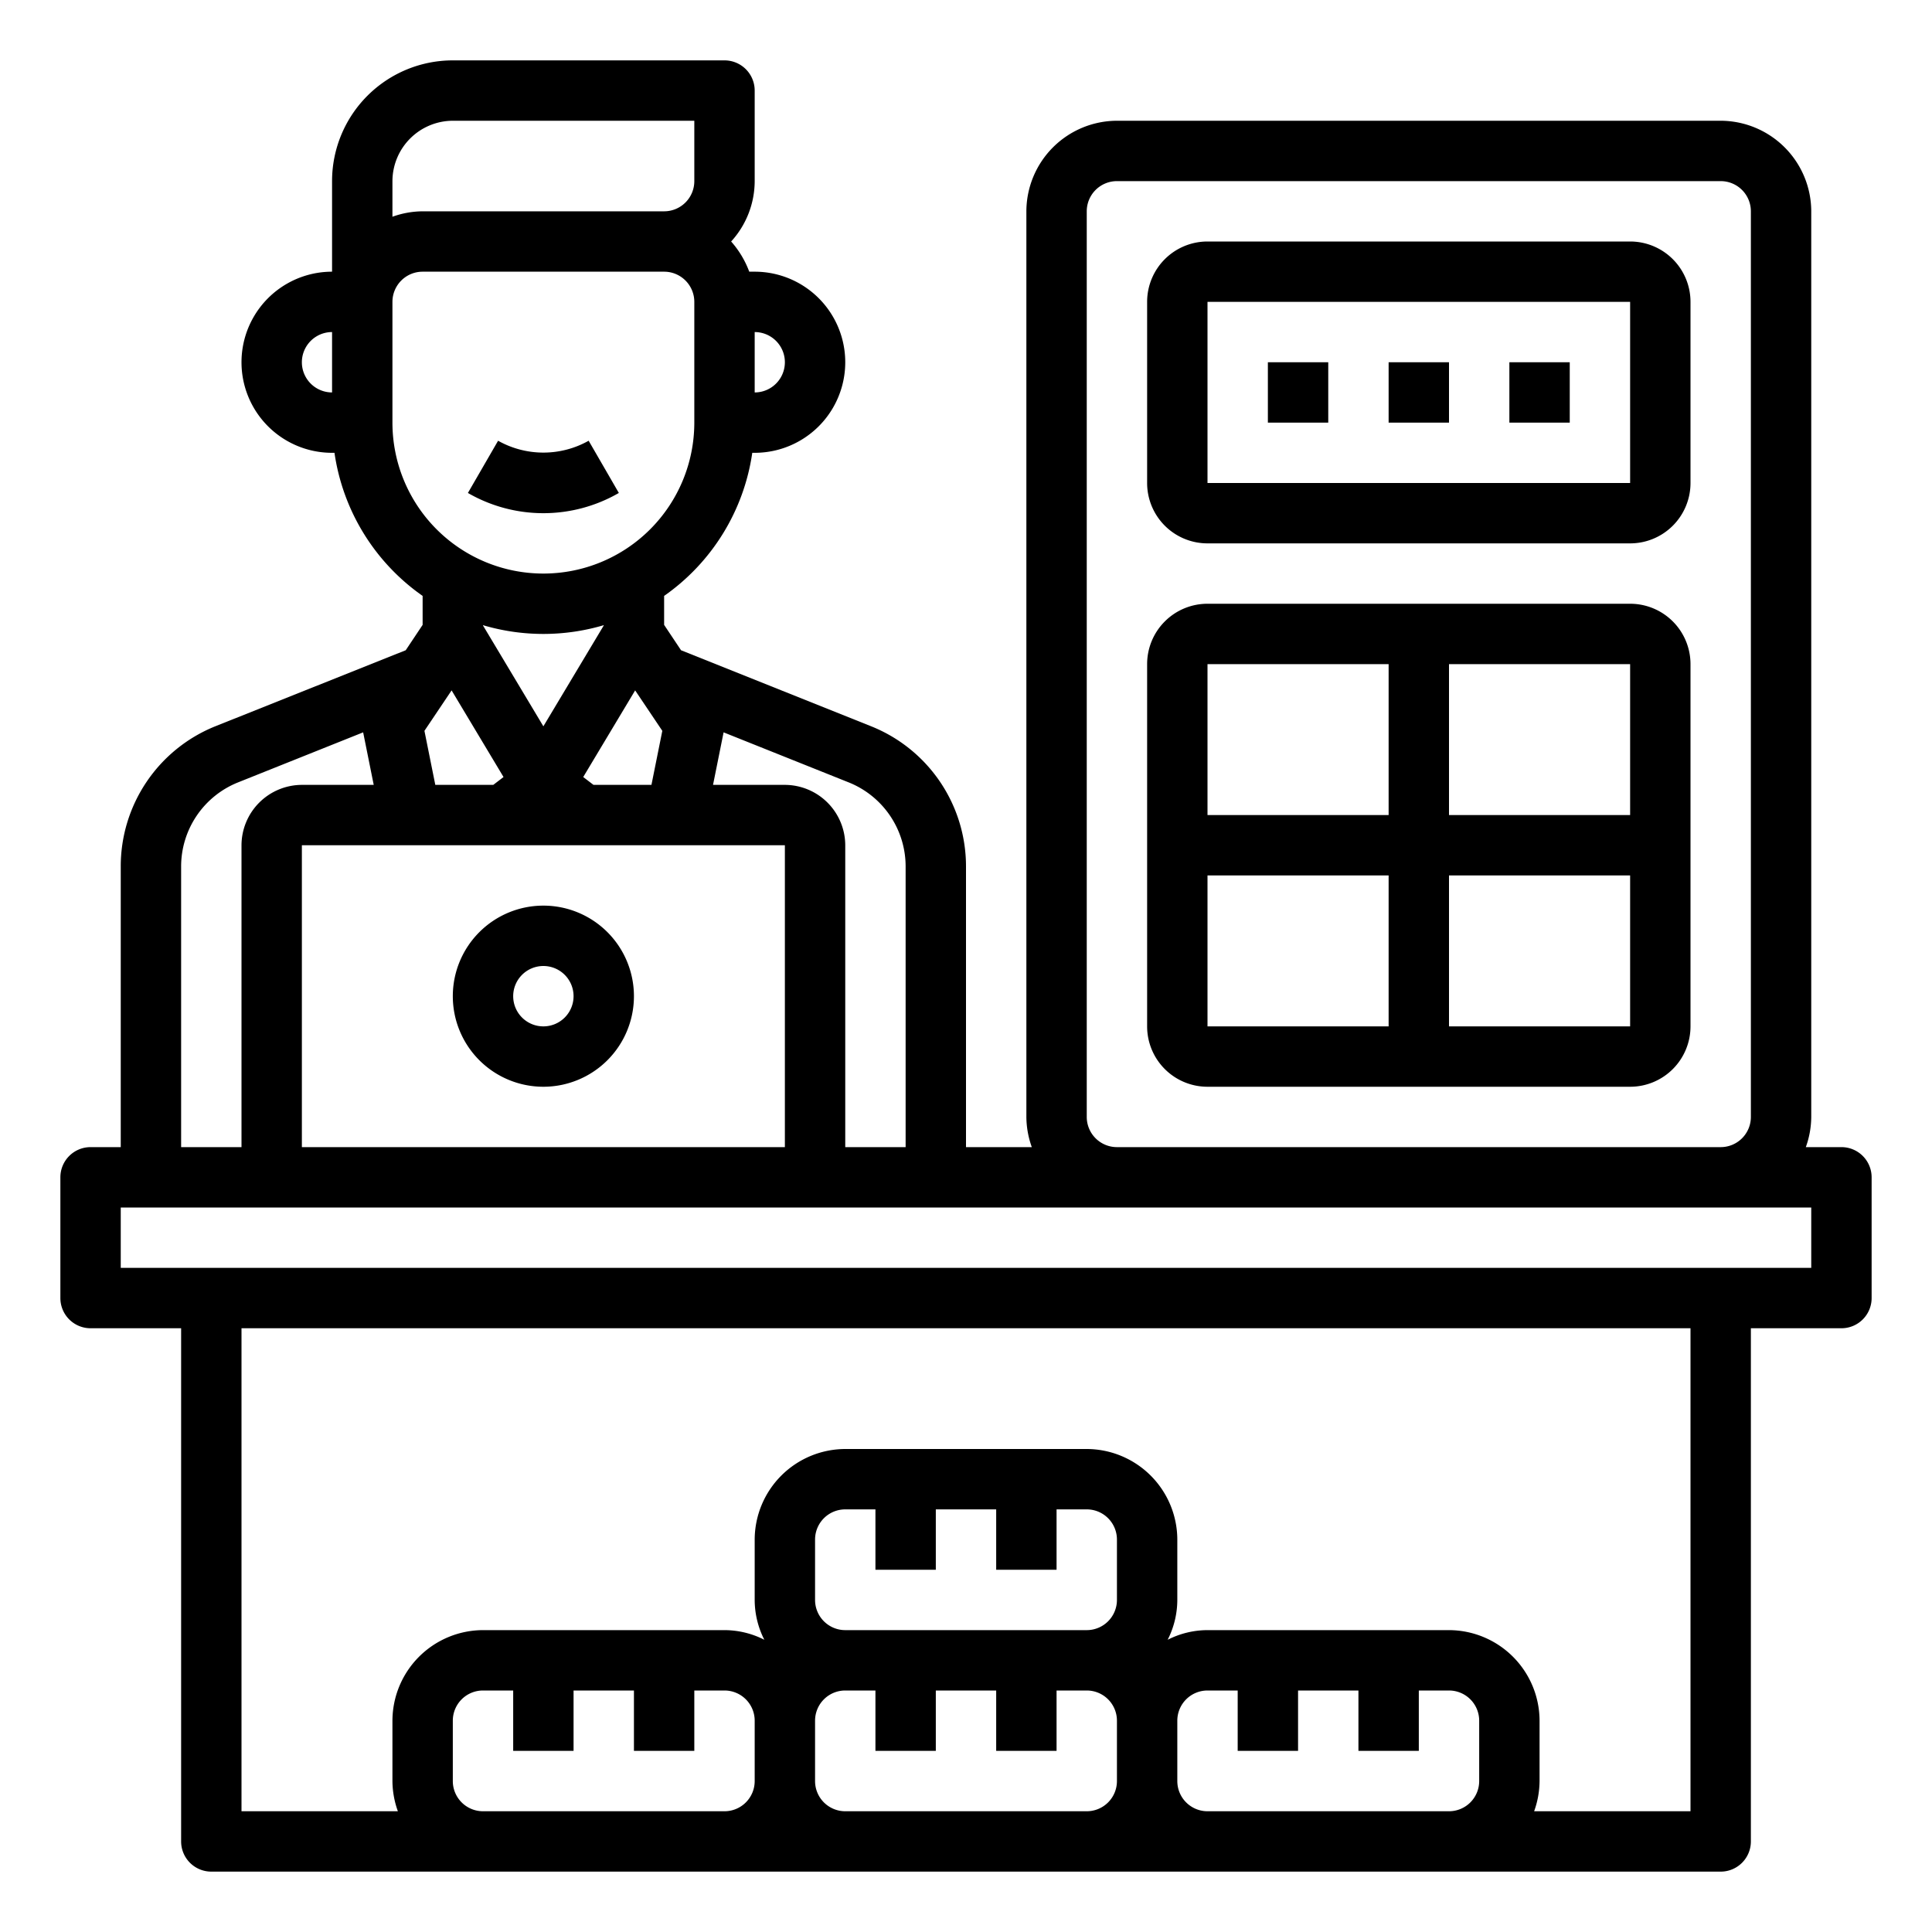 <svg xmlns="http://www.w3.org/2000/svg" viewBox="0 0 64 64" x="0px" y="0px"><g><path d="M54,20H40a2,2,0,0,0-2,2V34a2,2,0,0,0,2,2H54a2,2,0,0,0,2-2V22A2,2,0,0,0,54,20Zm0,7H48V22h6Zm-8-5v5H40V22Zm-6,7h6v5H40Zm8,5V29h6v5Z"></path><path d="M54,8H40a2,2,0,0,0-2,2v6a2,2,0,0,0,2,2H54a2,2,0,0,0,2-2V10A2,2,0,0,0,54,8Zm0,8H40V10H54Z"></path><rect x="50" y="12" width="2" height="2"></rect><rect x="46" y="12" width="2" height="2"></rect><rect x="42" y="12" width="2" height="2"></rect><path d="M20.5,16.33l-1-1.73a3.06,3.06,0,0,1-3,0l-1,1.73a5,5,0,0,0,5,0Z"></path><path d="M61,38H59.82A3,3,0,0,0,60,37V7a3.009,3.009,0,0,0-3-3H37a3.009,3.009,0,0,0-3,3V37a3,3,0,0,0,.18,1H32V28.71a5,5,0,0,0-3.14-4.65l-6.3-2.52L22,20.7v-.96A7.007,7.007,0,0,0,24.92,15H25a3,3,0,0,0,0-6h-.18a3.174,3.174,0,0,0-.6-1A2.974,2.974,0,0,0,25,6V3a1,1,0,0,0-1-1H15a4,4,0,0,0-4,4V9a3,3,0,0,0,0,6h.08A7.007,7.007,0,0,0,14,19.74v.96l-.56.84L7.13,24.06A5,5,0,0,0,4,28.71V38H3a1,1,0,0,0-1,1v4a1,1,0,0,0,1,1H6V61a1,1,0,0,0,1,1H57a1,1,0,0,0,1-1V44h3a1,1,0,0,0,1-1V39A1,1,0,0,0,61,38ZM25,11a1,1,0,0,1,0,2ZM11,13a1,1,0,0,1,0-2ZM36,7a1,1,0,0,1,1-1H57a1,1,0,0,1,1,1V37a1,1,0,0,1-1,1H37a1,1,0,0,1-1-1ZM23.97,24.26l4.15,1.66A3,3,0,0,1,30,28.71V38H28V28a2.006,2.006,0,0,0-2-2H23.62ZM13,6a2.006,2.006,0,0,1,2-2h8V6a1,1,0,0,1-1,1H14a3,3,0,0,0-1,.18Zm0,8V10a1,1,0,0,1,1-1h8a1,1,0,0,1,1,1v4a5,5,0,0,1-10,0Zm3,6.72v-.01a7.042,7.042,0,0,0,4,0v.01l-2,3.34Zm.68,5.02-.34.26H14.42l-.36-1.79.9-1.34Zm4.36-2.87.9,1.34L21.58,26H19.66l-.34-.26ZM26,28V38H10V28ZM6,28.71a3,3,0,0,1,1.88-2.79l4.15-1.66L12.38,26H10a2.006,2.006,0,0,0-2,2V38H6ZM25,59a1,1,0,0,1-1,1H16a1,1,0,0,1-1-1V57a1,1,0,0,1,1-1h1v2h2V56h2v2h2V56h1a1,1,0,0,1,1,1Zm12,0a1,1,0,0,1-1,1H28a1,1,0,0,1-1-1V57a1,1,0,0,1,1-1h1v2h2V56h2v2h2V56h1a1,1,0,0,1,1,1Zm0-6a1,1,0,0,1-1,1H28a1,1,0,0,1-1-1V51a1,1,0,0,1,1-1h1v2h2V50h2v2h2V50h1a1,1,0,0,1,1,1Zm12,6a1,1,0,0,1-1,1H40a1,1,0,0,1-1-1V57a1,1,0,0,1,1-1h1v2h2V56h2v2h2V56h1a1,1,0,0,1,1,1Zm7,1H50.82A3,3,0,0,0,51,59V57a3.009,3.009,0,0,0-3-3H40a2.923,2.923,0,0,0-1.32.32A2.923,2.923,0,0,0,39,53V51a3.009,3.009,0,0,0-3-3H28a3.009,3.009,0,0,0-3,3v2a2.923,2.923,0,0,0,.32,1.32A2.923,2.923,0,0,0,24,54H16a3.009,3.009,0,0,0-3,3v2a3,3,0,0,0,.18,1H8V44H56Zm4-18H4V40H60Z"></path><path d="M18,36a3,3,0,1,0-3-3A3,3,0,0,0,18,36Zm0-4a1,1,0,1,1-1,1A1,1,0,0,1,18,32Z"></path></g></svg>